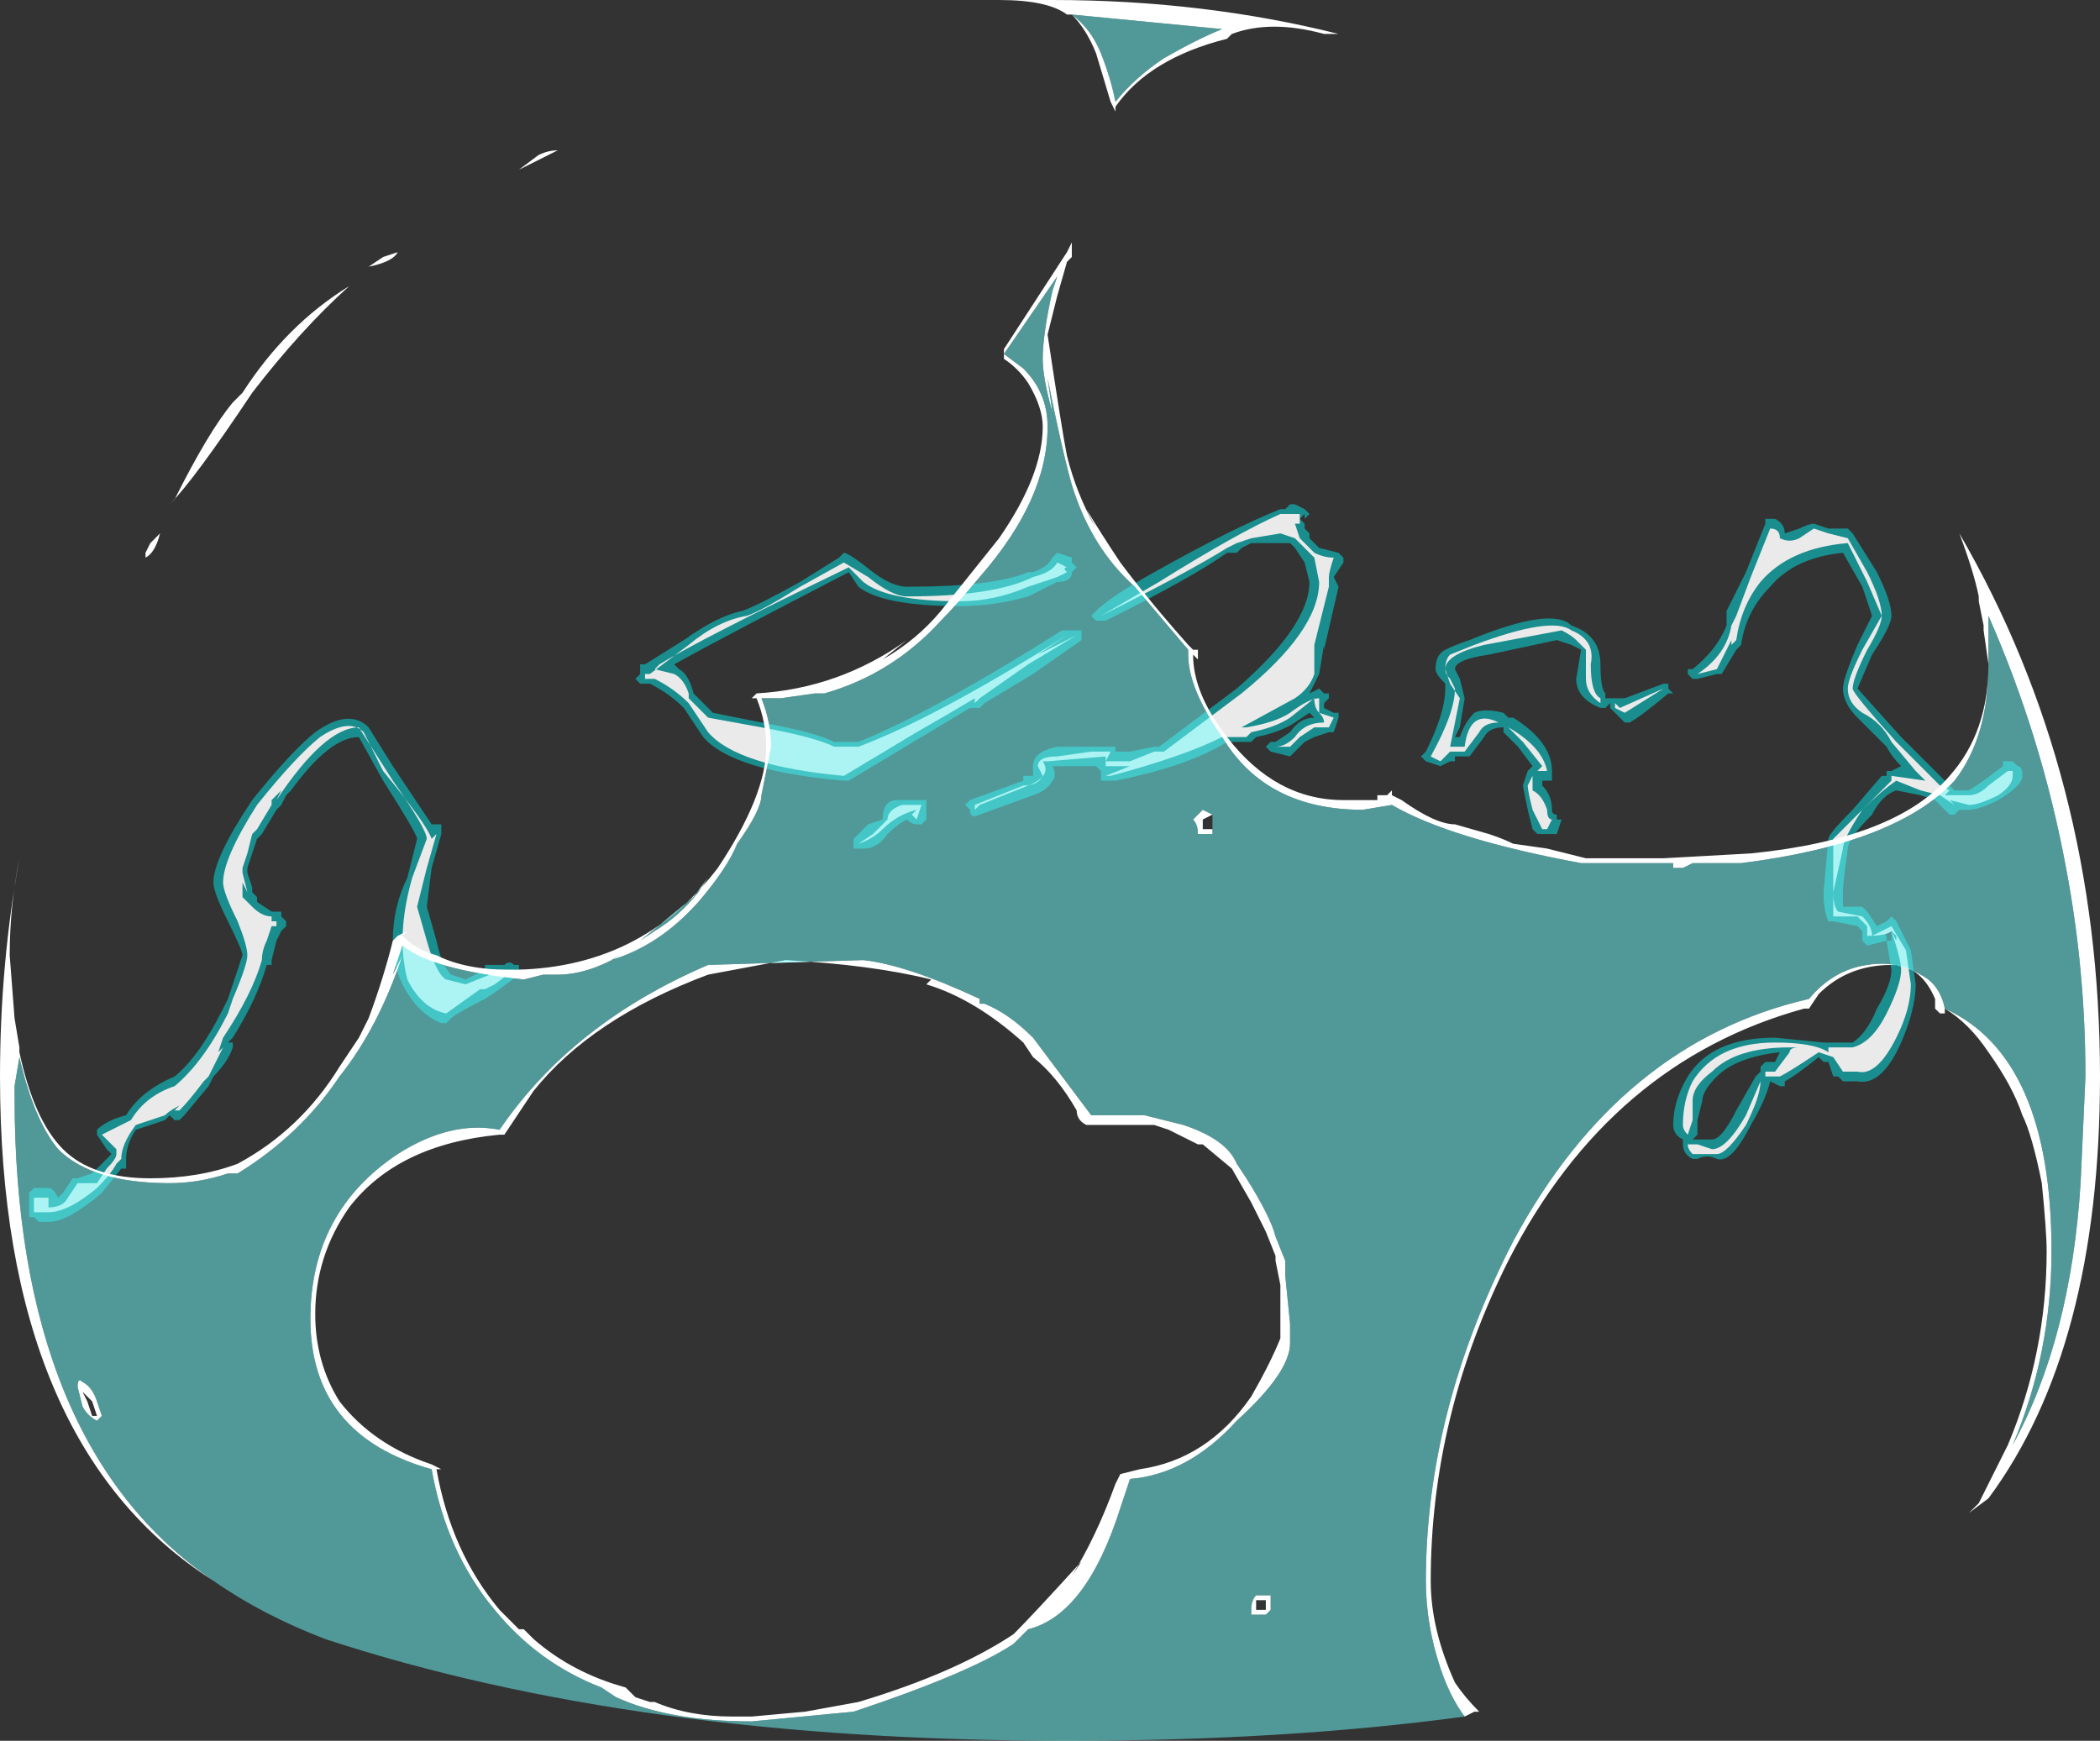 <?xml version="1.0" encoding="UTF-8" standalone="no"?>
<svg xmlns:ffdec="https://www.free-decompiler.com/flash" xmlns:xlink="http://www.w3.org/1999/xlink" ffdec:objectType="shape" height="17.95px" width="21.65px" xmlns="http://www.w3.org/2000/svg">
  <rect width="100%" height="100%" fill="#333333" stroke="none"/>
  <g transform="matrix(1.0, 0.0, 0.0, 1.0, 10.9, 16.15)">
    <path d="M7.3 -10.8 L7.4 -10.8 Q7.5 -10.75 7.5 -10.65 L7.65 -10.7 Q7.75 -10.75 7.8 -10.75 L7.95 -10.7 8.15 -10.7 8.2 -10.65 8.45 -10.25 Q8.6 -9.95 8.6 -9.8 8.6 -9.7 8.4 -9.4 L8.25 -9.05 8.7 -8.55 9.25 -8.0 9.4 -8.0 9.55 -8.1 9.75 -8.25 9.75 -8.3 9.85 -8.3 9.9 -8.25 Q9.95 -8.25 9.95 -8.15 9.95 -8.05 9.7 -7.9 9.5 -7.8 9.4 -7.8 L9.3 -7.8 9.25 -7.75 9.2 -7.75 Q9.15 -7.8 9.05 -7.9 L8.9 -7.95 8.65 -8.0 Q8.5 -7.95 8.4 -7.75 8.15 -7.5 8.15 -7.4 8.1 -7.05 8.1 -6.95 L8.1 -6.8 8.3 -6.8 8.35 -6.75 8.45 -6.6 8.55 -6.65 8.6 -6.7 8.65 -6.65 8.8 -6.35 8.85 -6.0 Q8.85 -5.75 8.7 -5.4 8.5 -4.95 8.25 -5.0 L8.1 -5.0 8.05 -5.05 8.0 -5.05 7.95 -5.2 7.9 -5.2 7.85 -5.25 Q7.6 -5.05 7.5 -5.0 L7.5 -4.95 7.45 -4.95 7.35 -5.0 Q7.3 -4.8 7.15 -4.55 6.95 -4.15 6.8 -4.2 6.7 -4.25 6.6 -4.2 L6.55 -4.2 Q6.45 -4.25 6.45 -4.35 L6.45 -4.4 Q6.35 -4.45 6.35 -4.55 6.35 -4.8 6.5 -5.05 6.75 -5.45 7.4 -5.45 L7.9 -5.4 8.2 -5.4 Q8.35 -5.5 8.45 -5.75 8.6 -6.0 8.6 -6.15 L8.55 -6.45 8.35 -6.4 8.3 -6.45 8.3 -6.55 8.25 -6.6 8.0 -6.65 7.95 -6.65 Q7.9 -6.75 7.9 -6.95 L7.95 -7.5 Q7.95 -7.55 8.2 -7.8 L8.5 -8.15 8.55 -8.15 8.55 -8.2 8.6 -8.2 8.7 -8.25 Q8.6 -8.35 8.55 -8.45 L8.25 -8.75 Q8.1 -8.9 8.1 -9.05 8.1 -9.15 8.25 -9.5 L8.4 -9.8 8.3 -10.1 8.1 -10.45 Q7.6 -10.4 7.35 -10.1 7.1 -9.85 7.05 -9.5 L7.0 -9.45 6.85 -9.2 6.8 -9.2 6.6 -9.15 6.55 -9.15 6.5 -9.2 6.5 -9.25 6.55 -9.25 Q6.8 -9.45 6.9 -9.7 L6.9 -9.85 7.1 -10.25 7.3 -10.75 7.3 -10.8 M6.25 -9.1 L6.3 -9.1 6.3 -9.05 6.35 -9.0 6.3 -9.0 Q6.0 -8.75 5.9 -8.7 L5.85 -8.7 5.7 -8.85 5.7 -8.95 5.85 -8.95 6.25 -9.1 M2.35 -10.9 L2.4 -10.95 2.45 -10.95 2.55 -10.9 2.6 -10.85 2.55 -10.8 2.55 -10.85 2.5 -10.8 2.55 -10.75 2.55 -10.7 2.6 -10.65 2.6 -10.6 2.7 -10.5 2.9 -10.45 2.95 -10.4 2.95 -10.35 2.85 -10.2 2.9 -10.1 2.75 -9.45 2.75 -9.5 2.7 -9.2 2.6 -9.0 2.7 -9.05 2.75 -9.0 2.8 -9.0 2.8 -8.95 2.75 -8.9 2.75 -8.85 2.85 -8.8 2.9 -8.8 2.9 -8.75 2.85 -8.6 2.8 -8.6 2.65 -8.55 2.55 -8.5 2.4 -8.35 2.2 -8.4 2.15 -8.45 2.2 -8.5 2.25 -8.5 2.4 -8.6 Q2.5 -8.75 2.65 -8.75 L2.6 -8.8 2.45 -8.7 Q2.3 -8.6 2.05 -8.55 L2.0 -8.5 1.75 -8.5 Q1.35 -8.25 0.6 -8.1 L0.45 -8.1 0.45 -8.2 0.4 -8.25 -0.05 -8.25 Q0.0 -8.15 -0.05 -8.1 -0.1 -8.0 -0.25 -7.95 L-0.8 -7.75 Q-0.9 -7.7 -0.9 -7.8 L-0.95 -7.85 -0.9 -7.9 -0.35 -8.1 -0.35 -8.15 -0.25 -8.15 Q-0.25 -8.2 -0.25 -8.25 -0.25 -8.4 0.0 -8.45 L0.6 -8.45 0.6 -8.4 0.75 -8.4 1.0 -8.45 1.05 -8.45 1.85 -9.05 Q2.6 -9.7 2.6 -10.15 L2.55 -10.35 2.45 -10.5 2.4 -10.55 2.0 -10.55 1.9 -10.5 1.85 -10.45 1.75 -10.45 Q1.4 -10.2 0.5 -9.75 L0.4 -9.75 0.35 -9.8 0.4 -9.85 Q0.55 -10.0 1.0 -10.25 1.8 -10.7 2.3 -10.9 L2.35 -10.9 M0.15 -10.35 L0.2 -10.3 0.15 -10.25 Q0.15 -10.15 0.0 -10.15 L-0.3 -10.0 Q-0.65 -9.9 -1.0 -9.9 -1.8 -9.9 -2.05 -10.1 L-2.15 -10.25 Q-3.5 -9.55 -3.95 -9.3 L-3.9 -9.25 Q-3.8 -9.2 -3.75 -9.0 L-3.55 -8.8 -3.05 -8.7 Q-2.5 -8.6 -2.3 -8.5 L-2.05 -8.5 Q-1.3 -8.8 0.05 -9.65 L0.25 -9.65 0.25 -9.55 -0.25 -9.2 -0.75 -8.9 -0.8 -8.85 -0.9 -8.85 -2.15 -8.1 -2.2 -8.1 Q-3.35 -8.2 -3.65 -8.55 L-3.85 -8.85 Q-4.0 -9.0 -4.2 -9.1 L-4.3 -9.1 -4.35 -9.15 -4.3 -9.2 -4.3 -9.3 -4.25 -9.3 -3.85 -9.55 Q-3.5 -9.8 -3.25 -9.85 -3.1 -9.9 -2.65 -10.15 L-2.25 -10.4 -2.2 -10.45 Q-2.15 -10.45 -1.9 -10.25 -1.7 -10.1 -1.55 -10.1 -0.65 -10.1 -0.3 -10.25 L-0.25 -10.25 Q-0.1 -10.3 -0.05 -10.4 L0.0 -10.45 0.15 -10.4 0.15 -10.35 M5.15 -9.55 L4.45 -9.4 Q4.1 -9.35 4.1 -9.25 L4.15 -9.15 4.2 -8.95 4.15 -8.65 4.1 -8.55 4.15 -8.55 Q4.2 -8.7 4.3 -8.8 4.4 -8.85 4.6 -8.8 L4.65 -8.75 4.7 -8.75 Q5.1 -8.5 5.1 -8.2 L5.1 -8.1 5.0 -8.1 5.0 -8.05 Q5.1 -7.95 5.1 -7.8 5.1 -7.75 5.15 -7.75 L5.15 -7.7 5.2 -7.7 5.15 -7.55 4.95 -7.55 4.9 -7.6 4.85 -7.8 4.8 -8.05 4.85 -8.2 4.9 -8.25 4.75 -8.45 4.6 -8.6 4.6 -8.65 Q4.45 -8.65 4.4 -8.55 L4.25 -8.35 4.1 -8.35 4.1 -8.3 4.05 -8.3 3.95 -8.25 3.8 -8.3 3.75 -8.35 3.8 -8.4 Q4.0 -8.8 4.0 -9.05 L4.0 -9.1 Q3.9 -9.2 3.9 -9.25 3.9 -9.4 4.0 -9.45 4.1 -9.5 4.25 -9.55 5.1 -9.9 5.3 -9.7 5.6 -9.6 5.6 -9.3 5.6 -9.05 5.65 -9.0 L5.65 -8.95 5.7 -8.95 5.7 -8.9 5.65 -8.85 5.6 -8.85 Q5.35 -8.95 5.35 -9.15 L5.4 -9.45 5.3 -9.5 5.15 -9.55 M8.55 -6.45 L8.6 -6.45 8.6 -6.5 8.6 -6.55 8.5 -6.55 8.55 -6.5 8.55 -6.45 M7.2 -5.05 L7.25 -5.1 7.25 -5.15 7.3 -5.2 7.4 -5.2 7.45 -5.3 Q7.0 -5.25 6.8 -5.05 6.65 -4.9 6.65 -4.8 L6.6 -4.6 6.6 -4.45 6.55 -4.4 6.75 -4.4 Q6.85 -4.4 7.0 -4.7 L7.2 -5.05 M-1.55 -7.7 Q-1.65 -7.65 -1.75 -7.55 -1.85 -7.4 -2.0 -7.4 L-2.1 -7.4 -2.1 -7.5 -1.95 -7.65 -1.8 -7.7 Q-1.8 -7.9 -1.65 -7.9 L-1.35 -7.9 -1.35 -7.7 -1.4 -7.65 -1.45 -7.65 Q-1.5 -7.65 -1.55 -7.7 M-8.05 -7.8 L-8.2 -7.55 -8.25 -7.5 -8.35 -7.2 -8.35 -7.15 -8.3 -7.0 -8.3 -6.95 -8.25 -6.9 -8.25 -6.85 -8.1 -6.75 -8.0 -6.75 -8.0 -6.7 -7.95 -6.65 -7.95 -6.6 -8.0 -6.55 -8.05 -6.45 -8.1 -6.25 -8.1 -6.2 -8.15 -6.2 Q-8.25 -5.85 -8.5 -5.45 L-8.55 -5.4 -8.5 -5.4 -8.5 -5.35 Q-8.55 -5.2 -8.7 -5.05 L-8.75 -4.95 -9.0 -4.65 -9.05 -4.6 -9.1 -4.6 -9.15 -4.65 -9.2 -4.6 -9.5 -4.5 Q-9.6 -4.35 -9.6 -4.2 L-9.6 -4.1 -9.65 -4.1 -9.85 -3.85 Q-10.2 -3.55 -10.4 -3.55 L-10.5 -3.55 -10.55 -3.6 -10.6 -3.6 -10.6 -3.85 -10.55 -3.9 -10.4 -3.9 Q-10.35 -3.9 -10.3 -3.8 L-10.25 -3.85 -10.15 -4.0 -10.1 -4.0 -9.95 -4.05 -9.75 -4.25 -9.8 -4.3 -9.9 -4.45 -9.9 -4.5 Q-9.8 -4.6 -9.6 -4.65 -9.45 -4.9 -9.1 -5.05 -8.85 -5.25 -8.6 -5.75 L-8.55 -5.85 -8.4 -6.3 Q-8.4 -6.35 -8.55 -6.65 -8.7 -6.95 -8.7 -7.05 -8.7 -7.3 -8.3 -7.9 -7.9 -8.4 -7.65 -8.6 -7.3 -8.85 -7.1 -8.65 L-6.85 -8.25 -6.45 -7.65 -6.35 -7.65 -6.35 -7.55 -6.45 -7.2 -6.5 -6.8 -6.4 -6.45 Q-6.35 -6.2 -6.25 -6.1 L-6.1 -6.05 -5.9 -6.15 -5.9 -6.2 -5.7 -6.2 Q-5.65 -6.25 -5.6 -6.2 L-5.55 -6.2 -5.55 -6.15 -5.5 -6.15 -5.55 -6.1 -5.75 -5.95 -5.9 -5.85 Q-6.2 -5.7 -6.25 -5.65 L-6.3 -5.6 -6.35 -5.6 Q-6.6 -5.7 -6.75 -6.0 -6.85 -6.2 -6.85 -6.45 -6.85 -6.8 -6.7 -7.1 L-6.6 -7.5 Q-6.6 -7.55 -6.95 -8.1 L-7.2 -8.55 Q-7.5 -8.55 -7.9 -8.0 L-7.95 -7.95 -8.0 -7.85 -8.05 -7.8" fill="#00eaea" fill-opacity="0.498" fill-rule="evenodd" stroke="none"/>
    <path d="M7.8 -10.7 L7.95 -10.65 8.15 -10.6 8.35 -10.25 Q8.5 -9.95 8.5 -9.8 8.5 -9.7 8.35 -9.45 8.2 -9.15 8.2 -9.05 8.2 -9.0 8.65 -8.5 L9.1 -8.05 9.2 -8.0 9.15 -7.95 9.4 -7.95 Q9.5 -7.95 9.6 -8.05 L9.8 -8.2 9.85 -8.2 9.85 -8.15 Q9.85 -8.05 9.7 -7.95 9.5 -7.85 9.4 -7.85 L9.2 -7.9 9.25 -7.85 9.1 -7.95 8.9 -8.0 8.65 -8.1 Q8.5 -8.0 8.3 -7.8 8.1 -7.5 8.1 -7.4 L8.0 -6.95 Q8.0 -6.8 8.05 -6.75 L8.3 -6.7 Q8.4 -6.6 8.4 -6.5 L8.6 -6.6 8.75 -6.35 8.8 -6.0 Q8.8 -5.75 8.65 -5.45 8.45 -5.05 8.25 -5.1 L8.1 -5.1 8.0 -5.25 7.85 -5.3 Q7.55 -5.1 7.45 -5.05 L7.3 -5.05 7.3 -5.1 7.4 -5.1 7.55 -5.3 Q7.55 -5.35 7.65 -5.35 L7.55 -5.35 Q7.0 -5.35 6.75 -5.1 6.55 -4.95 6.55 -4.8 L6.55 -4.6 6.5 -4.45 Q6.45 -4.5 6.45 -4.55 6.45 -4.8 6.55 -5.0 6.8 -5.4 7.4 -5.4 7.8 -5.4 7.95 -5.3 L7.95 -5.35 8.2 -5.35 Q8.4 -5.4 8.55 -5.7 8.7 -6.0 8.7 -6.15 8.7 -6.25 8.6 -6.55 8.55 -6.5 8.35 -6.5 L8.35 -6.6 8.25 -6.7 8.0 -6.7 Q8.0 -6.8 8.0 -6.95 L8.0 -7.5 8.6 -8.1 8.6 -8.15 8.95 -8.1 8.85 -8.2 8.6 -8.5 Q8.5 -8.7 8.3 -8.8 8.15 -8.9 8.15 -9.05 8.15 -9.15 8.3 -9.45 L8.5 -9.8 8.35 -10.15 8.15 -10.55 Q7.55 -10.5 7.25 -10.15 7.05 -9.9 7.0 -9.55 L6.95 -9.5 6.95 -9.55 6.8 -9.25 6.6 -9.2 Q6.9 -9.4 6.95 -9.7 L7.0 -9.8 7.15 -10.2 7.35 -10.7 Q7.45 -10.7 7.45 -10.6 7.55 -10.55 7.65 -10.6 L7.8 -10.7 M6.25 -9.05 L5.85 -8.8 5.75 -8.85 5.75 -8.9 5.8 -8.85 6.25 -9.05 M2.5 -10.85 L2.5 -10.75 2.45 -10.75 2.5 -10.6 2.65 -10.45 Q2.75 -10.4 2.85 -10.4 2.8 -10.25 2.8 -10.2 L2.8 -10.1 2.65 -9.5 2.65 -9.2 Q2.6 -9.05 2.45 -8.95 L1.9 -8.65 1.95 -8.65 Q2.25 -8.7 2.4 -8.8 2.6 -8.95 2.7 -8.95 L2.7 -8.8 2.85 -8.75 2.8 -8.65 2.65 -8.65 2.5 -8.55 2.4 -8.45 2.25 -8.45 Q2.35 -8.45 2.45 -8.55 2.55 -8.7 2.75 -8.7 2.75 -8.75 2.7 -8.8 2.65 -8.85 2.65 -8.95 L2.4 -8.75 Q2.25 -8.65 2.0 -8.6 L1.95 -8.55 1.7 -8.55 Q1.3 -8.35 0.55 -8.15 L0.5 -8.15 0.75 -8.25 0.5 -8.25 0.5 -8.35 -0.1 -8.3 -0.15 -8.3 Q-0.05 -8.15 -0.3 -8.05 L-0.8 -7.85 -0.85 -7.8 -0.85 -7.85 -0.35 -8.05 Q-0.2 -8.05 -0.15 -8.15 L-0.2 -8.25 Q-0.2 -8.35 0.0 -8.35 L0.35 -8.4 0.55 -8.4 0.5 -8.3 0.75 -8.3 1.0 -8.4 1.1 -8.4 1.9 -9.0 Q2.7 -9.65 2.7 -10.15 L2.65 -10.4 2.45 -10.6 2.3 -10.65 2.0 -10.6 1.85 -10.55 1.75 -10.5 Q1.35 -10.25 0.45 -9.8 L1.05 -10.15 Q1.85 -10.65 2.3 -10.85 L2.5 -10.85 M0.1 -10.3 Q0.05 -10.3 0.1 -10.25 L0.0 -10.2 Q-0.15 -10.15 -0.3 -10.1 -0.65 -9.95 -1.0 -9.95 -1.75 -9.95 -2.0 -10.15 -2.1 -10.25 -2.15 -10.3 -3.7 -9.55 -4.1 -9.3 L-4.15 -9.25 -3.95 -9.2 Q-3.85 -9.15 -3.8 -9.0 L-3.8 -8.95 -3.6 -8.75 -3.05 -8.65 Q-2.5 -8.55 -2.3 -8.45 L-2.05 -8.45 Q-1.25 -8.75 0.1 -9.6 L-0.2 -9.4 0.2 -9.6 -0.3 -9.3 -0.8 -8.95 -0.85 -8.9 -0.85 -8.95 Q-1.1 -8.8 -1.45 -8.6 L-2.2 -8.15 Q-3.3 -8.25 -3.6 -8.6 L-3.8 -8.9 Q-3.95 -9.05 -4.15 -9.15 L-4.25 -9.15 -4.25 -9.2 -4.2 -9.2 -3.8 -9.5 Q-3.5 -9.75 -3.2 -9.8 -3.05 -9.85 -2.65 -10.1 L-2.2 -10.35 -1.95 -10.2 Q-1.7 -10.0 -1.55 -10.0 -0.65 -10.0 -0.25 -10.2 -0.05 -10.25 0.0 -10.35 L0.1 -10.3 M5.2 -9.65 L4.4 -9.5 Q4.0 -9.4 4.0 -9.25 L4.05 -9.1 4.15 -8.95 4.05 -8.45 4.2 -8.45 Q4.25 -8.85 4.55 -8.7 4.4 -8.7 4.35 -8.6 L4.2 -8.4 4.05 -8.4 3.95 -8.3 3.85 -8.35 Q4.1 -8.8 4.1 -9.05 L4.05 -9.15 Q4.0 -9.2 4.0 -9.25 4.0 -9.35 4.05 -9.4 L4.3 -9.5 Q5.1 -9.8 5.3 -9.65 5.55 -9.55 5.5 -9.3 5.5 -9.0 5.6 -8.95 L5.6 -8.9 Q5.45 -9.0 5.45 -9.15 L5.45 -9.45 5.35 -9.55 Q5.3 -9.6 5.2 -9.65 M4.9 -8.15 L4.9 -8.0 Q5.0 -7.95 5.05 -7.8 5.05 -7.7 5.1 -7.7 L5.05 -7.6 5.0 -7.6 4.9 -7.8 Q4.85 -8.0 4.85 -8.05 L4.9 -8.15 M4.65 -8.65 Q5.0 -8.45 5.05 -8.2 L4.95 -8.2 5.0 -8.25 4.8 -8.5 4.65 -8.65 M8.6 -6.55 L8.65 -6.45 8.65 -6.5 8.6 -6.55 M6.55 -4.25 Q6.5 -4.3 6.5 -4.35 L6.6 -4.35 6.75 -4.3 Q6.9 -4.3 7.1 -4.65 L7.25 -5.0 Q7.25 -4.85 7.1 -4.55 6.9 -4.25 6.8 -4.25 L6.55 -4.25 M-1.6 -7.85 L-1.4 -7.85 -1.45 -7.7 -1.5 -7.75 -1.45 -7.8 Q-1.65 -7.75 -1.8 -7.6 -1.9 -7.5 -2.05 -7.45 L-1.9 -7.55 -1.75 -7.7 Q-1.75 -7.8 -1.6 -7.85 M-8.3 -7.55 L-8.35 -7.35 -8.4 -7.2 -8.4 -7.15 -8.35 -6.95 -8.4 -7.05 -8.4 -6.9 -8.3 -6.8 Q-8.2 -6.7 -8.1 -6.7 L-8.1 -6.65 -8.05 -6.65 -8.05 -6.6 -8.1 -6.6 -8.15 -6.45 Q-8.2 -6.35 -8.2 -6.25 -8.3 -5.9 -8.6 -5.45 L-8.65 -5.3 -8.6 -5.35 -8.75 -5.05 -8.8 -5.0 Q-8.95 -4.8 -9.05 -4.7 L-9.1 -4.7 -9.05 -4.75 Q-9.15 -4.7 -9.2 -4.65 L-9.5 -4.55 Q-9.65 -4.35 -9.65 -4.2 L-9.7 -4.15 Q-9.75 -4.05 -9.9 -3.9 -10.2 -3.65 -10.4 -3.65 L-10.55 -3.65 -10.55 -3.8 -10.4 -3.8 -10.4 -3.7 Q-10.25 -3.7 -10.2 -3.8 L-10.1 -3.95 -9.9 -3.95 -9.8 -4.1 Q-9.7 -4.2 -9.7 -4.25 L-9.7 -4.3 -9.85 -4.45 Q-9.75 -4.5 -9.55 -4.6 -9.4 -4.85 -9.1 -4.95 -8.8 -5.2 -8.55 -5.7 L-8.5 -5.85 Q-8.35 -6.2 -8.35 -6.3 -8.35 -6.4 -8.45 -6.65 -8.6 -6.95 -8.6 -7.05 -8.6 -7.3 -8.25 -7.85 -7.85 -8.35 -7.6 -8.55 -7.3 -8.75 -7.15 -8.6 L-6.95 -8.2 Q-6.5 -7.65 -6.45 -7.5 L-6.4 -7.55 -6.5 -7.2 -6.6 -6.8 -6.5 -6.45 Q-6.4 -6.1 -6.3 -6.05 L-6.1 -6.0 -5.85 -6.1 -5.85 -6.15 -5.6 -6.15 -5.8 -6.0 -5.9 -5.95 -5.95 -5.95 -6.3 -5.7 Q-6.55 -5.75 -6.7 -6.05 -6.75 -6.25 -6.75 -6.45 -6.75 -6.75 -6.65 -7.1 L-6.5 -7.5 Q-6.5 -7.6 -6.85 -8.1 L-7.2 -8.65 Q-7.55 -8.65 -8.05 -7.9 L-8.0 -8.0 -8.1 -7.9 -8.1 -7.85 -8.25 -7.6 -8.3 -7.55" fill="#eaeaea" fill-rule="evenodd" stroke="none"/>
    <path d="M0.1 -16.0 Q-0.1 -16.15 -0.6 -16.15 L-0.05 -16.15 Q1.5 -16.15 2.9 -15.8 L2.75 -15.8 Q2.2 -15.95 1.8 -15.8 L1.75 -15.75 Q0.95 -15.55 0.6 -15.05 L0.6 -15.0 0.55 -15.1 0.4 -15.6 Q0.3 -15.85 0.15 -16.0 L0.1 -16.0 M0.6 -15.1 Q0.8 -15.35 1.1 -15.55 1.45 -15.75 1.7 -15.85 L0.15 -16.0 Q0.35 -15.85 0.45 -15.6 0.55 -15.35 0.6 -15.1 M4.2 1.55 Q4.05 1.35 3.95 1.05 3.8 0.6 3.8 0.15 3.8 -1.6 4.7 -3.35 5.8 -5.4 7.75 -5.85 8.0 -6.15 8.35 -6.2 8.65 -6.25 8.9 -6.1 9.1 -6.0 9.15 -5.75 10.25 -5.25 10.25 -3.25 10.25 -2.2 9.85 -1.25 10.45 -2.35 10.55 -3.95 L10.6 -5.05 Q10.6 -6.15 10.4 -7.2 10.15 -8.55 9.6 -9.8 L9.6 -9.3 Q9.6 -8.55 9.25 -8.1 8.65 -7.45 7.05 -7.25 L6.55 -7.25 6.45 -7.2 6.35 -7.2 6.35 -7.25 5.4 -7.25 Q4.05 -7.5 3.45 -7.85 L3.15 -7.8 Q2.15 -7.8 1.7 -8.55 1.35 -9.05 1.35 -9.4 L1.35 -9.45 0.8 -10.1 Q0.35 -10.5 0.15 -11.15 0.05 -11.5 -0.1 -12.25 L-0.05 -11.9 Q-0.15 -12.25 -0.15 -12.45 -0.15 -12.7 -0.05 -13.15 L0.0 -13.3 -0.55 -12.5 -0.35 -12.35 Q-0.1 -12.1 -0.1 -11.75 -0.1 -11.0 -0.8 -10.2 -1.05 -9.9 -1.2 -9.75 -1.7 -9.2 -2.4 -9.0 L-2.5 -9.0 -2.85 -8.95 -3.05 -8.95 Q-2.95 -8.7 -2.95 -8.45 L-3.05 -7.95 Q-3.05 -7.8 -3.3 -7.45 -3.4 -7.2 -3.7 -6.85 -4.1 -6.4 -4.6 -6.25 L-4.5 -6.3 Q-4.85 -6.1 -5.15 -6.1 L-5.3 -6.1 -5.5 -6.05 Q-6.45 -6.15 -6.75 -6.4 L-6.85 -6.1 -6.75 -6.3 Q-7.0 -5.55 -7.4 -5.05 -7.8 -4.45 -8.45 -4.05 L-8.55 -4.05 Q-8.85 -3.95 -9.15 -3.95 -9.95 -3.95 -10.3 -4.3 -10.55 -4.6 -10.7 -5.25 L-10.75 -4.95 -10.75 -4.85 Q-10.75 -1.25 -8.7 0.15 -10.9 -1.25 -10.9 -5.05 -10.9 -6.2 -10.7 -7.3 -10.8 -6.8 -10.8 -6.3 L-10.75 -5.65 -10.7 -5.35 -10.7 -5.3 Q-10.55 -4.6 -10.25 -4.3 -9.95 -4.0 -9.35 -4.0 -8.85 -4.0 -8.45 -4.15 -7.8 -4.5 -7.4 -5.15 L-7.2 -5.45 -7.1 -5.65 Q-6.95 -6.05 -6.85 -6.45 L-6.8 -6.5 -6.7 -6.55 -6.75 -6.5 Q-6.6 -6.35 -6.4 -6.3 -6.1 -6.15 -5.65 -6.15 -4.3 -6.15 -3.5 -7.2 -3.0 -7.95 -3.0 -8.45 -3.0 -8.7 -3.1 -8.95 L-3.15 -8.95 -3.1 -9.0 Q-2.25 -9.05 -1.55 -9.55 L-1.8 -9.35 Q-1.45 -9.55 -1.2 -9.85 L-0.6 -10.6 Q-0.15 -11.25 -0.15 -11.75 -0.15 -11.95 -0.3 -12.2 -0.4 -12.35 -0.55 -12.45 L-0.55 -12.55 0.1 -13.55 0.15 -13.65 0.15 -13.5 0.1 -13.45 0.0 -13.1 -0.1 -12.7 Q0.05 -11.7 0.1 -11.45 0.2 -11.05 0.4 -10.7 L0.3 -10.9 Q0.45 -10.65 0.65 -10.35 0.95 -9.95 1.35 -9.5 L1.4 -9.45 1.45 -9.45 1.45 -9.35 1.4 -9.4 Q1.4 -9.0 1.75 -8.55 2.25 -7.9 2.95 -7.9 L3.3 -7.9 3.3 -7.95 3.4 -7.95 3.45 -8.0 3.45 -7.95 3.55 -7.9 Q3.9 -7.65 4.1 -7.65 L4.45 -7.55 Q4.6 -7.5 4.7 -7.45 L5.05 -7.4 5.45 -7.3 6.25 -7.3 7.15 -7.35 Q8.65 -7.5 9.2 -8.15 9.6 -8.6 9.6 -9.3 L9.55 -9.65 9.55 -9.7 9.5 -9.95 9.5 -10.0 Q9.45 -10.25 9.3 -10.65 10.75 -8.15 10.75 -5.05 10.75 -2.25 9.6 -0.7 L9.4 -0.55 9.5 -0.65 9.8 -1.25 Q10.2 -2.2 10.2 -3.25 10.2 -3.45 10.15 -3.95 10.05 -4.45 9.95 -4.65 9.85 -4.95 9.6 -5.3 9.4 -5.6 9.15 -5.75 L9.15 -5.7 9.1 -5.7 9.05 -5.75 9.05 -5.85 Q8.9 -6.2 8.6 -6.2 8.15 -6.2 7.85 -5.9 L7.75 -5.75 7.7 -5.75 Q5.7 -5.2 4.65 -3.15 3.85 -1.55 3.85 0.15 3.85 0.65 4.1 1.2 4.2 1.35 4.35 1.5 L4.3 1.5 4.2 1.55 M1.4 -7.7 L1.5 -7.8 1.6 -7.75 1.6 -7.55 1.45 -7.55 Q1.45 -7.65 1.4 -7.7 M1.5 -7.7 L1.5 -7.6 1.6 -7.6 1.6 -7.75 1.5 -7.7 M1.0 -4.55 L0.3 -4.55 Q0.2 -4.6 0.2 -4.7 0.0 -5.05 -0.25 -5.25 L-0.35 -5.4 Q-0.85 -5.85 -1.35 -6.0 L-1.3 -6.05 Q-1.9 -6.2 -2.8 -6.25 L-3.6 -6.1 Q-4.8 -5.65 -5.4 -4.9 L-5.7 -4.45 -5.75 -4.45 Q-6.8 -4.35 -7.3 -3.7 -7.65 -3.2 -7.65 -2.6 -7.65 -2.1 -7.4 -1.7 -7.05 -1.25 -6.45 -1.05 L-6.45 -1.05 -6.35 -1.0 -6.4 -1.0 Q-6.25 -0.15 -5.75 0.45 L-5.55 0.65 -5.5 0.65 -5.4 0.75 Q-5.0 1.1 -4.45 1.25 L-4.35 1.35 -4.2 1.4 -4.15 1.4 Q-3.8 1.55 -3.35 1.55 L-3.15 1.55 -2.6 1.5 -2.05 1.4 Q-1.05 1.1 -0.45 0.7 -0.25 0.5 0.25 -0.05 L0.15 0.1 Q0.4 -0.3 0.6 -0.85 L0.65 -0.95 0.85 -1.0 Q1.55 -1.1 2.0 -1.75 2.2 -2.1 2.3 -2.35 L2.3 -2.9 2.25 -3.15 2.25 -3.2 2.15 -3.45 2.0 -3.75 1.8 -4.1 1.5 -4.35 1.45 -4.35 1.15 -4.5 1.0 -4.55 M0.85 -4.65 L0.9 -4.65 1.3 -4.55 Q1.75 -4.4 1.85 -4.15 L1.95 -4.0 Q2.2 -3.6 2.25 -3.4 L2.35 -3.15 2.35 -3.0 2.4 -2.5 2.4 -2.3 Q2.4 -2.0 1.85 -1.5 1.35 -0.95 0.75 -0.9 L0.65 -0.6 Q0.3 0.5 -0.3 0.65 L-0.45 0.8 Q-0.9 1.1 -2.1 1.5 L-3.15 1.6 Q-4.0 1.6 -4.55 1.35 L-4.7 1.25 Q-5.35 1.0 -5.8 0.45 -6.3 -0.15 -6.45 -1.0 -7.7 -1.35 -7.7 -2.55 -7.7 -3.65 -6.8 -4.25 -6.25 -4.6 -5.75 -4.5 -5.0 -5.6 -3.6 -6.2 L-2.0 -6.25 Q-1.55 -6.2 -0.8 -5.85 L-0.8 -5.8 -0.75 -5.8 Q-0.5 -5.7 -0.25 -5.45 L0.35 -4.65 0.85 -4.65 M2.2 0.45 L2.15 0.5 2.0 0.5 2.0 0.45 Q2.0 0.35 2.05 0.3 L2.2 0.3 Q2.2 0.25 2.2 0.35 L2.2 0.45 M2.15 0.45 L2.15 0.35 2.05 0.35 2.05 0.45 2.15 0.45 M-5.55 -14.4 L-5.35 -14.55 Q-5.25 -14.6 -5.15 -14.6 L-5.55 -14.4 M-8.3 -12.1 Q-8.9 -11.2 -9.15 -10.95 L-9.1 -11.0 Q-8.75 -11.7 -8.5 -12.0 L-8.4 -12.1 Q-7.95 -12.8 -7.3 -13.2 -7.8 -12.75 -8.3 -12.1 M-6.8 -13.55 Q-6.85 -13.45 -7.1 -13.4 L-6.95 -13.5 -6.8 -13.55 M-9.4 -10.4 L-9.4 -10.45 -9.35 -10.55 -9.25 -10.65 Q-9.3 -10.45 -9.4 -10.4 M-10.05 -1.9 Q-9.95 -1.85 -9.9 -1.7 L-9.85 -1.55 -9.9 -1.5 Q-10.0 -1.55 -10.05 -1.65 L-10.1 -1.85 Q-10.1 -1.95 -10.05 -1.9 M-9.95 -1.7 L-10.05 -1.8 -10.0 -1.7 -9.95 -1.55 -9.9 -1.55 -9.95 -1.7 M-4.15 -6.55 Q-3.9 -6.7 -3.7 -6.95 L-3.6 -7.1 -3.75 -6.9 Q-4.05 -6.65 -4.3 -6.45 L-4.15 -6.55" fill="#ffffff" fill-rule="evenodd" stroke="none"/>
    <path d="M0.6 -15.1 Q0.55 -15.35 0.45 -15.6 0.35 -15.85 0.15 -16.0 L1.7 -15.85 Q1.45 -15.75 1.1 -15.55 0.8 -15.35 0.6 -15.1 M-8.7 0.15 Q-10.75 -1.25 -10.75 -4.85 L-10.75 -4.95 -10.7 -5.25 Q-10.55 -4.6 -10.3 -4.3 -9.95 -3.95 -9.15 -3.95 -8.85 -3.95 -8.55 -4.05 L-8.45 -4.05 Q-7.8 -4.45 -7.4 -5.05 -7.0 -5.55 -6.75 -6.3 L-6.85 -6.1 -6.75 -6.4 Q-6.45 -6.15 -5.5 -6.05 L-5.3 -6.1 -5.15 -6.1 Q-4.85 -6.1 -4.5 -6.3 L-4.6 -6.25 Q-4.1 -6.4 -3.7 -6.85 -3.4 -7.2 -3.3 -7.45 -3.05 -7.8 -3.05 -7.95 L-2.95 -8.45 Q-2.95 -8.7 -3.05 -8.95 L-2.85 -8.95 -2.5 -9.0 -2.4 -9.0 Q-1.7 -9.2 -1.2 -9.75 -1.05 -9.9 -0.8 -10.2 -0.1 -11.0 -0.1 -11.75 -0.1 -12.1 -0.35 -12.35 L-0.55 -12.5 0.0 -13.3 -0.05 -13.15 Q-0.15 -12.7 -0.15 -12.45 -0.15 -12.25 -0.05 -11.9 L-0.1 -12.25 Q0.05 -11.5 0.15 -11.15 0.35 -10.5 0.8 -10.1 L1.35 -9.45 1.35 -9.4 Q1.35 -9.05 1.7 -8.55 2.15 -7.8 3.15 -7.8 L3.45 -7.85 Q4.05 -7.5 5.4 -7.25 L6.35 -7.25 6.35 -7.2 6.45 -7.2 6.55 -7.25 7.05 -7.25 Q8.65 -7.45 9.25 -8.1 9.6 -8.55 9.6 -9.3 L9.6 -9.8 Q10.15 -8.55 10.4 -7.2 10.6 -6.15 10.6 -5.05 L10.55 -3.95 Q10.45 -2.35 9.85 -1.25 10.25 -2.2 10.25 -3.25 10.25 -5.25 9.15 -5.75 9.1 -6.0 8.9 -6.1 8.65 -6.25 8.35 -6.2 8.0 -6.15 7.75 -5.85 5.8 -5.4 4.7 -3.35 3.8 -1.6 3.8 0.15 3.8 0.6 3.95 1.05 4.05 1.35 4.2 1.55 2.35 1.8 0.1 1.8 -4.35 1.8 -7.55 0.75 -8.2 0.5 -8.7 0.15 M1.4 -7.7 Q1.45 -7.65 1.45 -7.55 L1.6 -7.55 1.6 -7.75 1.5 -7.8 1.4 -7.7 M2.2 0.45 L2.2 0.35 Q2.2 0.25 2.2 0.3 L2.05 0.3 Q2.0 0.35 2.0 0.45 L2.0 0.5 2.15 0.5 2.2 0.45 M0.85 -4.65 L0.35 -4.65 -0.25 -5.45 Q-0.5 -5.7 -0.75 -5.8 L-0.8 -5.8 -0.8 -5.85 Q-1.55 -6.2 -2.0 -6.25 L-3.6 -6.2 Q-5.0 -5.6 -5.75 -4.5 -6.25 -4.6 -6.8 -4.25 -7.7 -3.65 -7.7 -2.55 -7.7 -1.35 -6.45 -1.0 -6.3 -0.15 -5.8 0.45 -5.35 1.0 -4.7 1.25 L-4.55 1.35 Q-4.0 1.6 -3.15 1.6 L-2.1 1.5 Q-0.9 1.1 -0.45 0.8 L-0.3 0.65 Q0.3 0.5 0.65 -0.6 L0.75 -0.9 Q1.35 -0.95 1.85 -1.5 2.4 -2.0 2.4 -2.3 L2.4 -2.5 2.35 -3.0 2.35 -3.15 2.25 -3.4 Q2.2 -3.6 1.95 -4.0 L1.85 -4.15 Q1.75 -4.4 1.3 -4.55 L0.9 -4.65 0.85 -4.65 M-10.05 -1.9 Q-10.1 -1.95 -10.1 -1.85 L-10.05 -1.65 Q-10.0 -1.55 -9.9 -1.5 L-9.85 -1.55 -9.9 -1.7 Q-9.95 -1.85 -10.05 -1.9 M-4.15 -6.55 L-4.3 -6.45 Q-4.05 -6.65 -3.75 -6.9 L-3.6 -7.1 -3.7 -6.95 Q-3.9 -6.7 -4.15 -6.55" fill="#70ffff" fill-opacity="0.498" fill-rule="evenodd" stroke="none"/>
  </g>
</svg>
